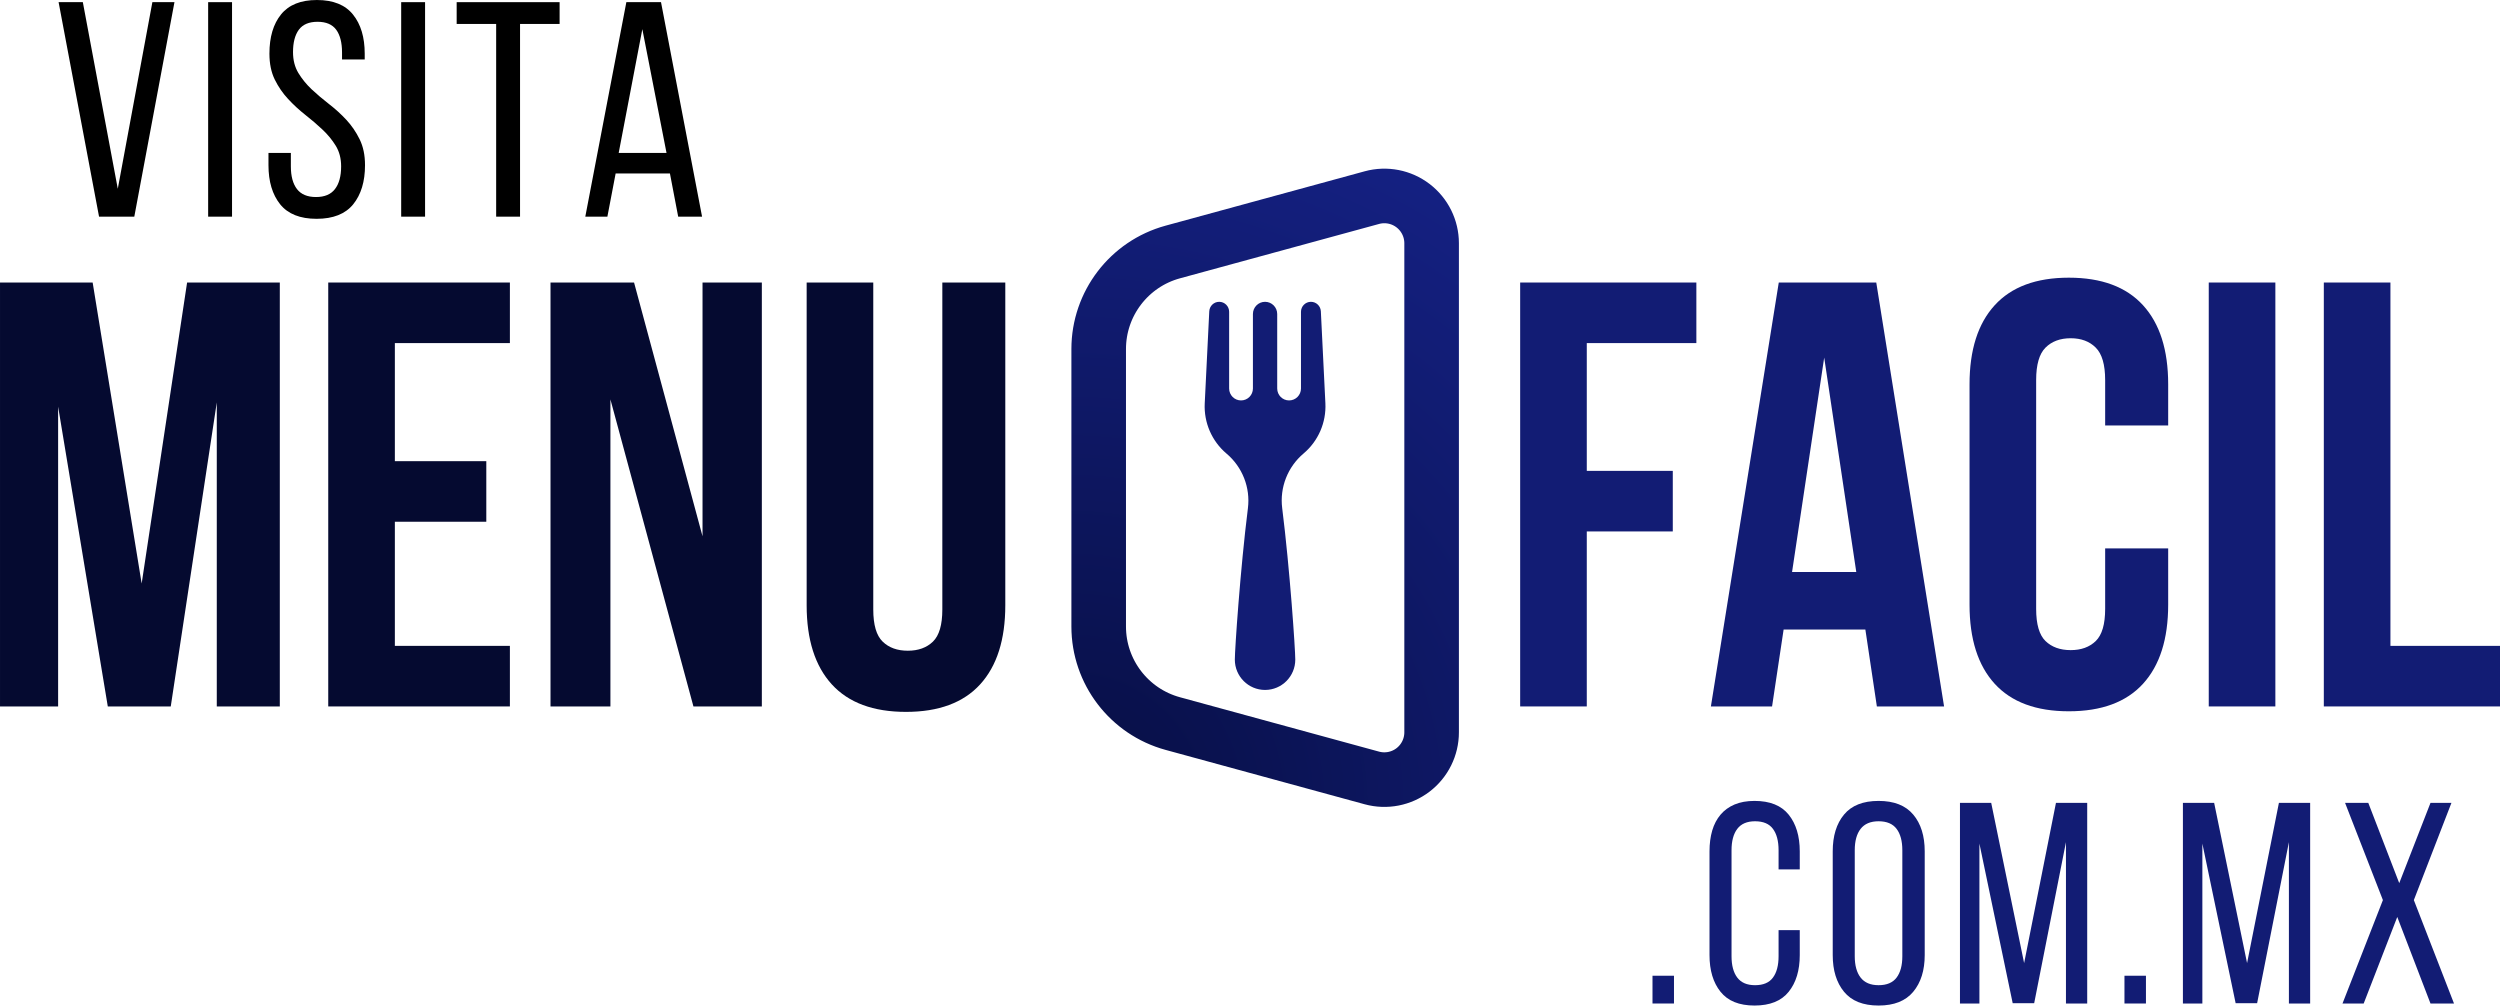 <svg xmlns="http://www.w3.org/2000/svg" xmlns:xlink="http://www.w3.org/1999/xlink" zoomAndPan="magnify" preserveAspectRatio="xMidYMid meet" version="1.0" viewBox="51.1 247.65 652.68 262.52"><defs><g/><clipPath id="0598de8f95"><path d="M 330.812 291.656 L 432 291.656 L 432 459 L 330.812 459 Z M 330.812 291.656 " clip-rule="nonzero"/></clipPath><clipPath id="58115016cf"><path d="M 330.812 411.215 L 330.812 338.781 C 330.812 323.723 340.887 310.531 355.41 306.562 L 407.383 292.371 C 413.238 290.77 419.504 291.992 424.324 295.676 C 429.148 299.359 431.98 305.082 431.98 311.148 L 431.98 438.844 C 431.98 444.914 429.148 450.637 424.324 454.32 C 419.504 458 413.238 459.223 407.383 457.625 L 355.41 443.43 C 340.887 439.465 330.812 426.27 330.812 411.215 Z M 330.812 411.215 " clip-rule="nonzero"/></clipPath><radialGradient gradientTransform="matrix(1.333, 0, 0, 1.333, 0, 0)" gradientUnits="userSpaceOnUse" r="194.939" cx="6.03" id="597d9bc25c" cy="0" fx="6.03" fy="0"><stop stop-opacity="1" stop-color="rgb(2.721%, 5.528%, 25.999%)" offset="0"/><stop stop-opacity="1" stop-color="rgb(2.774%, 5.6%, 26.253%)" offset="0.008"/><stop stop-opacity="1" stop-color="rgb(2.838%, 5.687%, 26.556%)" offset="0.02"/><stop stop-opacity="1" stop-color="rgb(2.904%, 5.774%, 26.86%)" offset="0.031"/><stop stop-opacity="1" stop-color="rgb(2.968%, 5.859%, 27.164%)" offset="0.043"/><stop stop-opacity="1" stop-color="rgb(3.032%, 5.946%, 27.467%)" offset="0.055"/><stop stop-opacity="1" stop-color="rgb(3.096%, 6.033%, 27.769%)" offset="0.066"/><stop stop-opacity="1" stop-color="rgb(3.162%, 6.12%, 28.073%)" offset="0.078"/><stop stop-opacity="1" stop-color="rgb(3.226%, 6.207%, 28.377%)" offset="0.09"/><stop stop-opacity="1" stop-color="rgb(3.29%, 6.294%, 28.68%)" offset="0.102"/><stop stop-opacity="1" stop-color="rgb(3.354%, 6.38%, 28.984%)" offset="0.113"/><stop stop-opacity="1" stop-color="rgb(3.419%, 6.467%, 29.288%)" offset="0.125"/><stop stop-opacity="1" stop-color="rgb(3.484%, 6.554%, 29.591%)" offset="0.137"/><stop stop-opacity="1" stop-color="rgb(3.548%, 6.641%, 29.895%)" offset="0.148"/><stop stop-opacity="1" stop-color="rgb(3.612%, 6.728%, 30.199%)" offset="0.16"/><stop stop-opacity="1" stop-color="rgb(3.676%, 6.815%, 30.502%)" offset="0.172"/><stop stop-opacity="1" stop-color="rgb(3.741%, 6.9%, 30.806%)" offset="0.184"/><stop stop-opacity="1" stop-color="rgb(3.806%, 6.987%, 31.11%)" offset="0.195"/><stop stop-opacity="1" stop-color="rgb(3.87%, 7.074%, 31.412%)" offset="0.207"/><stop stop-opacity="1" stop-color="rgb(3.934%, 7.161%, 31.715%)" offset="0.219"/><stop stop-opacity="1" stop-color="rgb(3.999%, 7.248%, 32.019%)" offset="0.23"/><stop stop-opacity="1" stop-color="rgb(4.063%, 7.335%, 32.323%)" offset="0.242"/><stop stop-opacity="1" stop-color="rgb(4.117%, 7.407%, 32.576%)" offset="0.254"/><stop stop-opacity="1" stop-color="rgb(4.16%, 7.465%, 32.779%)" offset="0.262"/><stop stop-opacity="1" stop-color="rgb(4.202%, 7.523%, 32.98%)" offset="0.27"/><stop stop-opacity="1" stop-color="rgb(4.247%, 7.581%, 33.183%)" offset="0.277"/><stop stop-opacity="1" stop-color="rgb(4.289%, 7.639%, 33.386%)" offset="0.285"/><stop stop-opacity="1" stop-color="rgb(4.332%, 7.697%, 33.588%)" offset="0.293"/><stop stop-opacity="1" stop-color="rgb(4.375%, 7.755%, 33.791%)" offset="0.301"/><stop stop-opacity="1" stop-color="rgb(4.417%, 7.811%, 33.992%)" offset="0.309"/><stop stop-opacity="1" stop-color="rgb(4.46%, 7.869%, 34.195%)" offset="0.316"/><stop stop-opacity="1" stop-color="rgb(4.504%, 7.927%, 34.398%)" offset="0.324"/><stop stop-opacity="1" stop-color="rgb(4.547%, 7.985%, 34.599%)" offset="0.332"/><stop stop-opacity="1" stop-color="rgb(4.59%, 8.043%, 34.802%)" offset="0.34"/><stop stop-opacity="1" stop-color="rgb(4.633%, 8.101%, 35.004%)" offset="0.348"/><stop stop-opacity="1" stop-color="rgb(4.675%, 8.159%, 35.207%)" offset="0.355"/><stop stop-opacity="1" stop-color="rgb(4.718%, 8.217%, 35.41%)" offset="0.363"/><stop stop-opacity="1" stop-color="rgb(4.762%, 8.275%, 35.611%)" offset="0.371"/><stop stop-opacity="1" stop-color="rgb(4.805%, 8.331%, 35.814%)" offset="0.379"/><stop stop-opacity="1" stop-color="rgb(4.848%, 8.389%, 36.015%)" offset="0.387"/><stop stop-opacity="1" stop-color="rgb(4.89%, 8.447%, 36.218%)" offset="0.395"/><stop stop-opacity="1" stop-color="rgb(4.933%, 8.505%, 36.421%)" offset="0.402"/><stop stop-opacity="1" stop-color="rgb(4.976%, 8.563%, 36.623%)" offset="0.41"/><stop stop-opacity="1" stop-color="rgb(5.02%, 8.621%, 36.826%)" offset="0.418"/><stop stop-opacity="1" stop-color="rgb(5.063%, 8.679%, 37.027%)" offset="0.426"/><stop stop-opacity="1" stop-color="rgb(5.106%, 8.737%, 37.23%)" offset="0.434"/><stop stop-opacity="1" stop-color="rgb(5.148%, 8.795%, 37.433%)" offset="0.441"/><stop stop-opacity="1" stop-color="rgb(5.191%, 8.852%, 37.634%)" offset="0.449"/><stop stop-opacity="1" stop-color="rgb(5.234%, 8.91%, 37.837%)" offset="0.457"/><stop stop-opacity="1" stop-color="rgb(5.276%, 8.968%, 38.04%)" offset="0.465"/><stop stop-opacity="1" stop-color="rgb(5.321%, 9.026%, 38.242%)" offset="0.473"/><stop stop-opacity="1" stop-color="rgb(5.363%, 9.084%, 38.445%)" offset="0.48"/><stop stop-opacity="1" stop-color="rgb(5.406%, 9.142%, 38.646%)" offset="0.488"/><stop stop-opacity="1" stop-color="rgb(5.449%, 9.2%, 38.849%)" offset="0.496"/><stop stop-opacity="1" stop-color="rgb(5.502%, 9.271%, 39.102%)" offset="0.504"/><stop stop-opacity="1" stop-color="rgb(5.568%, 9.358%, 39.404%)" offset="0.516"/><stop stop-opacity="1" stop-color="rgb(5.632%, 9.444%, 39.708%)" offset="0.527"/><stop stop-opacity="1" stop-color="rgb(5.696%, 9.531%, 40.012%)" offset="0.539"/><stop stop-opacity="1" stop-color="rgb(5.76%, 9.618%, 40.315%)" offset="0.551"/><stop stop-opacity="1" stop-color="rgb(5.824%, 9.705%, 40.619%)" offset="0.562"/><stop stop-opacity="1" stop-color="rgb(5.89%, 9.792%, 40.923%)" offset="0.574"/><stop stop-opacity="1" stop-color="rgb(5.954%, 9.879%, 41.226%)" offset="0.586"/><stop stop-opacity="1" stop-color="rgb(6.018%, 9.964%, 41.53%)" offset="0.598"/><stop stop-opacity="1" stop-color="rgb(6.082%, 10.051%, 41.833%)" offset="0.609"/><stop stop-opacity="1" stop-color="rgb(6.148%, 10.138%, 42.137%)" offset="0.621"/><stop stop-opacity="1" stop-color="rgb(6.201%, 10.211%, 42.39%)" offset="0.633"/><stop stop-opacity="1" stop-color="rgb(6.244%, 10.269%, 42.592%)" offset="0.641"/><stop stop-opacity="1" stop-color="rgb(6.287%, 10.327%, 42.795%)" offset="0.648"/><stop stop-opacity="1" stop-color="rgb(6.329%, 10.384%, 42.996%)" offset="0.656"/><stop stop-opacity="1" stop-color="rgb(6.374%, 10.442%, 43.199%)" offset="0.664"/><stop stop-opacity="1" stop-color="rgb(6.416%, 10.5%, 43.402%)" offset="0.672"/><stop stop-opacity="1" stop-color="rgb(6.459%, 10.558%, 43.604%)" offset="0.68"/><stop stop-opacity="1" stop-color="rgb(6.502%, 10.616%, 43.806%)" offset="0.688"/><stop stop-opacity="1" stop-color="rgb(6.544%, 10.674%, 44.008%)" offset="0.695"/><stop stop-opacity="1" stop-color="rgb(6.587%, 10.732%, 44.211%)" offset="0.703"/><stop stop-opacity="1" stop-color="rgb(6.631%, 10.789%, 44.414%)" offset="0.711"/><stop stop-opacity="1" stop-color="rgb(6.674%, 10.847%, 44.615%)" offset="0.719"/><stop stop-opacity="1" stop-color="rgb(6.717%, 10.904%, 44.818%)" offset="0.727"/><stop stop-opacity="1" stop-color="rgb(6.76%, 10.962%, 45.02%)" offset="0.734"/><stop stop-opacity="1" stop-color="rgb(6.802%, 11.02%, 45.222%)" offset="0.742"/><stop stop-opacity="1" stop-color="rgb(6.845%, 11.078%, 45.425%)" offset="0.75"/><stop stop-opacity="1" stop-color="rgb(6.898%, 11.15%, 45.677%)" offset="0.758"/><stop stop-opacity="1" stop-color="rgb(6.964%, 11.237%, 45.981%)" offset="0.77"/><stop stop-opacity="1" stop-color="rgb(7.028%, 11.324%, 46.284%)" offset="0.781"/><stop stop-opacity="1" stop-color="rgb(7.092%, 11.411%, 46.588%)" offset="0.793"/><stop stop-opacity="1" stop-color="rgb(7.156%, 11.496%, 46.892%)" offset="0.805"/><stop stop-opacity="1" stop-color="rgb(7.211%, 11.569%, 47.145%)" offset="0.816"/><stop stop-opacity="1" stop-color="rgb(7.254%, 11.627%, 47.346%)" offset="0.824"/><stop stop-opacity="1" stop-color="rgb(7.297%, 11.685%, 47.549%)" offset="0.832"/><stop stop-opacity="1" stop-color="rgb(7.339%, 11.743%, 47.752%)" offset="0.84"/><stop stop-opacity="1" stop-color="rgb(7.382%, 11.801%, 47.954%)" offset="0.848"/><stop stop-opacity="1" stop-color="rgb(7.425%, 11.859%, 48.157%)" offset="0.855"/><stop stop-opacity="1" stop-color="rgb(7.469%, 11.916%, 48.36%)" offset="0.863"/><stop stop-opacity="1" stop-color="rgb(7.512%, 11.974%, 48.561%)" offset="0.871"/><stop stop-opacity="1" stop-color="rgb(7.565%, 12.045%, 48.814%)" offset="0.879"/><stop stop-opacity="1" stop-color="rgb(7.629%, 12.132%, 49.118%)" offset="0.891"/><stop stop-opacity="1" stop-color="rgb(7.693%, 12.219%, 49.422%)" offset="0.902"/><stop stop-opacity="1" stop-color="rgb(7.748%, 12.292%, 49.673%)" offset="0.914"/><stop stop-opacity="1" stop-color="rgb(7.791%, 12.35%, 49.876%)" offset="0.922"/><stop stop-opacity="1" stop-color="rgb(7.834%, 12.408%, 50.079%)" offset="0.93"/><stop stop-opacity="1" stop-color="rgb(7.877%, 12.465%, 50.281%)" offset="0.938"/><stop stop-opacity="1" stop-color="rgb(7.93%, 12.537%, 50.534%)" offset="0.945"/><stop stop-opacity="1" stop-color="rgb(7.985%, 12.61%, 50.787%)" offset="0.957"/><stop stop-opacity="1" stop-color="rgb(8.028%, 12.668%, 50.989%)" offset="0.965"/><stop stop-opacity="1" stop-color="rgb(8.081%, 12.74%, 51.242%)" offset="0.973"/><stop stop-opacity="1" stop-color="rgb(8.134%, 12.813%, 51.495%)" offset="0.984"/><stop stop-opacity="1" stop-color="rgb(8.177%, 12.871%, 51.698%)" offset="0.992"/><stop stop-opacity="1" stop-color="rgb(8.199%, 12.9%, 51.799%)" offset="1"/></radialGradient><clipPath id="900f01c528"><path d="M 365.363 324.453 L 400.613 324.453 L 400.613 428 L 365.363 428 Z M 365.363 324.453 " clip-rule="nonzero"/></clipPath></defs><g fill="#121c74" fill-opacity="1"><g transform="translate(479.521, 509.637)"><g><path d="M 8.609 -7.25 L 8.609 0 L 3 0 L 3 -7.25 Z M 8.609 -7.25 "/></g></g></g><g fill="#121c74" fill-opacity="1"><g transform="translate(494.858, 509.637)"><g><path d="M 14.297 -52.891 C 18.328 -52.891 21.301 -51.691 23.219 -49.297 C 25.145 -46.898 26.109 -43.707 26.109 -39.719 L 26.109 -35.016 L 20.578 -35.016 L 20.578 -40.031 C 20.578 -42.414 20.086 -44.27 19.109 -45.594 C 18.141 -46.914 16.582 -47.578 14.438 -47.578 C 12.344 -47.578 10.797 -46.914 9.797 -45.594 C 8.797 -44.27 8.297 -42.414 8.297 -40.031 L 8.297 -12.344 C 8.297 -9.945 8.797 -8.086 9.797 -6.766 C 10.797 -5.441 12.344 -4.781 14.438 -4.781 C 16.582 -4.781 18.141 -5.441 19.109 -6.766 C 20.086 -8.086 20.578 -9.945 20.578 -12.344 L 20.578 -19.156 L 26.109 -19.156 L 26.109 -12.641 C 26.109 -8.648 25.145 -5.457 23.219 -3.062 C 21.301 -0.664 18.328 0.531 14.297 0.531 C 10.297 0.531 7.336 -0.664 5.422 -3.062 C 3.504 -5.457 2.547 -8.648 2.547 -12.641 L 2.547 -39.719 C 2.547 -41.719 2.781 -43.523 3.25 -45.141 C 3.727 -46.766 4.453 -48.148 5.422 -49.297 C 6.391 -50.441 7.609 -51.328 9.078 -51.953 C 10.555 -52.578 12.297 -52.891 14.297 -52.891 Z M 14.297 -52.891 "/></g></g></g><g fill="#121c74" fill-opacity="1"><g transform="translate(527.027, 509.637)"><g><path d="M 2.547 -39.719 C 2.547 -43.758 3.531 -46.961 5.5 -49.328 C 7.469 -51.703 10.473 -52.891 14.516 -52.891 C 18.555 -52.891 21.57 -51.703 23.562 -49.328 C 25.562 -46.961 26.562 -43.758 26.562 -39.719 L 26.562 -12.641 C 26.562 -8.648 25.562 -5.457 23.562 -3.062 C 21.57 -0.664 18.555 0.531 14.516 0.531 C 10.473 0.531 7.469 -0.664 5.5 -3.062 C 3.531 -5.457 2.547 -8.648 2.547 -12.641 Z M 8.297 -12.344 C 8.297 -9.945 8.805 -8.086 9.828 -6.766 C 10.859 -5.441 12.422 -4.781 14.516 -4.781 C 16.66 -4.781 18.227 -5.441 19.219 -6.766 C 20.219 -8.086 20.719 -9.945 20.719 -12.344 L 20.719 -40.031 C 20.719 -42.414 20.219 -44.27 19.219 -45.594 C 18.227 -46.914 16.66 -47.578 14.516 -47.578 C 12.422 -47.578 10.859 -46.914 9.828 -45.594 C 8.805 -44.27 8.297 -42.414 8.297 -40.031 Z M 8.297 -12.344 "/></g></g></g><g fill="#121c74" fill-opacity="1"><g transform="translate(559.87, 509.637)"><g><path d="M 22.297 -0.078 L 16.688 -0.078 L 8 -41.75 L 8 0 L 2.922 0 L 2.922 -52.375 L 11.078 -52.375 L 19.672 -10.547 L 27.984 -52.375 L 36.141 -52.375 L 36.141 0 L 30.594 0 L 30.594 -42.125 Z M 22.297 -0.078 "/></g></g></g><g fill="#121c74" fill-opacity="1"><g transform="translate(602.738, 509.637)"><g><path d="M 8.609 -7.25 L 8.609 0 L 3 0 L 3 -7.25 Z M 8.609 -7.25 "/></g></g></g><g fill="#121c74" fill-opacity="1"><g transform="translate(618.075, 509.637)"><g><path d="M 22.297 -0.078 L 16.688 -0.078 L 8 -41.75 L 8 0 L 2.922 0 L 2.922 -52.375 L 11.078 -52.375 L 19.672 -10.547 L 27.984 -52.375 L 36.141 -52.375 L 36.141 0 L 30.594 0 L 30.594 -42.125 Z M 22.297 -0.078 "/></g></g></g><g fill="#121c74" fill-opacity="1"><g transform="translate(660.943, 509.637)"><g><path d="M 16.016 -22.594 L 7.25 0 L 1.719 0 L 12.266 -27 L 2.391 -52.375 L 8.453 -52.375 L 16.531 -31.422 L 24.688 -52.375 L 30.156 -52.375 L 20.344 -27 L 30.828 0 L 24.688 0 Z M 16.016 -22.594 "/></g></g></g><g fill="#000000" fill-opacity="1"><g transform="translate(64.803, 304.214)"><g><path d="M 7.922 -56 L 17.047 -7.281 L 26.078 -56 L 31.844 -56 L 21.359 0 L 12.156 0 L 1.594 -56 Z M 7.922 -56 "/></g></g></g><g fill="#000000" fill-opacity="1"><g transform="translate(102.24, 304.214)"><g><path d="M 9.438 -56 L 9.438 0 L 3.203 0 L 3.203 -56 Z M 9.438 -56 "/></g></g></g><g fill="#000000" fill-opacity="1"><g transform="translate(118.879, 304.214)"><g><path d="M 14.953 -56.562 C 19.223 -56.562 22.367 -55.289 24.391 -52.75 C 26.422 -50.219 27.438 -46.82 27.438 -42.562 L 27.438 -41.047 L 21.516 -41.047 L 21.516 -42.875 C 21.516 -45.438 21.008 -47.41 20 -48.797 C 18.988 -50.18 17.363 -50.875 15.125 -50.875 C 12.883 -50.875 11.254 -50.18 10.234 -48.797 C 9.223 -47.41 8.719 -45.461 8.719 -42.953 C 8.719 -40.879 9.18 -39.066 10.109 -37.516 C 11.047 -35.973 12.207 -34.547 13.594 -33.234 C 14.988 -31.93 16.5 -30.648 18.125 -29.391 C 19.75 -28.141 21.254 -26.77 22.641 -25.281 C 24.023 -23.789 25.18 -22.098 26.109 -20.203 C 27.047 -18.305 27.516 -16.051 27.516 -13.438 C 27.516 -9.176 26.488 -5.773 24.438 -3.234 C 22.383 -0.703 19.195 0.562 14.875 0.562 C 10.562 0.562 7.391 -0.703 5.359 -3.234 C 3.328 -5.773 2.312 -9.176 2.312 -13.438 L 2.312 -16.641 L 8.156 -16.641 L 8.156 -13.125 C 8.156 -10.562 8.688 -8.586 9.75 -7.203 C 10.82 -5.816 12.477 -5.125 14.719 -5.125 C 16.957 -5.125 18.609 -5.816 19.672 -7.203 C 20.742 -8.586 21.281 -10.562 21.281 -13.125 C 21.281 -15.195 20.812 -16.992 19.875 -18.516 C 18.945 -20.035 17.785 -21.445 16.391 -22.75 C 15.004 -24.062 13.508 -25.344 11.906 -26.594 C 10.312 -27.852 8.82 -29.227 7.438 -30.719 C 6.051 -32.207 4.891 -33.898 3.953 -35.797 C 3.023 -37.691 2.562 -39.945 2.562 -42.562 C 2.562 -46.883 3.57 -50.297 5.594 -52.797 C 7.625 -55.305 10.742 -56.562 14.953 -56.562 Z M 14.953 -56.562 "/></g></g></g><g fill="#000000" fill-opacity="1"><g transform="translate(152.636, 304.214)"><g><path d="M 9.438 -56 L 9.438 0 L 3.203 0 L 3.203 -56 Z M 9.438 -56 "/></g></g></g><g fill="#000000" fill-opacity="1"><g transform="translate(169.275, 304.214)"><g><path d="M 11.359 0 L 11.359 -50.312 L 1.047 -50.312 L 1.047 -56 L 27.922 -56 L 27.922 -50.312 L 17.594 -50.312 L 17.594 0 Z M 11.359 0 "/></g></g></g><g fill="#000000" fill-opacity="1"><g transform="translate(202.312, 304.214)"><g><path d="M 9.516 -11.281 L 7.359 0 L 1.594 0 L 12.312 -56 L 21.359 -56 L 32.078 0 L 25.844 0 L 23.688 -11.281 Z M 10.312 -16.641 L 22.797 -16.641 L 16.484 -48.953 Z M 10.312 -16.641 "/></g></g></g><g fill="#050a30" fill-opacity="1"><g transform="translate(44.93, 432.081)"><g><path d="M 43.156 -32.094 L 55.016 -110.672 L 79.219 -110.672 L 79.219 0 L 62.766 0 L 62.766 -79.375 L 50.75 0 L 34.312 0 L 21.344 -78.266 L 21.344 0 L 6.172 0 L 6.172 -110.672 L 30.359 -110.672 Z M 43.156 -32.094 "/></g></g></g><g fill="#050a30" fill-opacity="1"><g transform="translate(130.467, 432.081)"><g><path d="M 23.719 -64.031 L 47.594 -64.031 L 47.594 -48.219 L 23.719 -48.219 L 23.719 -15.812 L 53.75 -15.812 L 53.75 0 L 6.328 0 L 6.328 -110.672 L 53.75 -110.672 L 53.75 -94.859 L 23.719 -94.859 Z M 23.719 -64.031 "/></g></g></g><g fill="#050a30" fill-opacity="1"><g transform="translate(188.651, 432.081)"><g><path d="M 21.812 -80.156 L 21.812 0 L 6.172 0 L 6.172 -110.672 L 27.984 -110.672 L 45.859 -44.422 L 45.859 -110.672 L 61.344 -110.672 L 61.344 0 L 43.484 0 Z M 21.812 -80.156 "/></g></g></g><g fill="#050a30" fill-opacity="1"><g transform="translate(256.164, 432.081)"><g><path d="M 22.922 -110.672 L 22.922 -25.297 C 22.922 -21.297 23.738 -18.504 25.375 -16.922 C 27.008 -15.336 29.195 -14.547 31.938 -14.547 C 34.676 -14.547 36.863 -15.336 38.5 -16.922 C 40.133 -18.504 40.953 -21.297 40.953 -25.297 L 40.953 -110.672 L 57.391 -110.672 L 57.391 -26.406 C 57.391 -17.445 55.203 -10.566 50.828 -5.766 C 46.453 -0.973 40 1.422 31.469 1.422 C 22.926 1.422 16.469 -0.973 12.094 -5.766 C 7.719 -10.566 5.531 -17.445 5.531 -26.406 L 5.531 -110.672 Z M 22.922 -110.672 "/></g></g></g><g fill="#070e42" fill-opacity="1"><g transform="translate(319.102, 432.081)"><g/></g></g><g fill="#070e42" fill-opacity="1"><g transform="translate(343.609, 432.081)"><g/></g></g><g fill="#070e42" fill-opacity="1"><g transform="translate(368.115, 432.081)"><g/></g></g><g fill="#070e42" fill-opacity="1"><g transform="translate(392.622, 432.081)"><g/></g></g><g fill="#070e42" fill-opacity="1"><g transform="translate(417.129, 432.081)"><g/></g></g><g fill="#121c74" fill-opacity="1"><g transform="translate(441.645, 432.081)"><g><path d="M 23.719 -61.5 L 46.172 -61.5 L 46.172 -45.688 L 23.719 -45.688 L 23.719 0 L 6.328 0 L 6.328 -110.672 L 52.328 -110.672 L 52.328 -94.859 L 23.719 -94.859 Z M 23.719 -61.5 "/></g></g></g><g fill="#121c74" fill-opacity="1"><g transform="translate(496.034, 432.081)"><g><path d="M 62.609 0 L 45.062 0 L 42.062 -20.078 L 20.719 -20.078 L 17.703 0 L 1.734 0 L 19.453 -110.672 L 44.906 -110.672 Z M 22.922 -35.094 L 39.688 -35.094 L 31.312 -91.078 Z M 22.922 -35.094 "/></g></g></g><g fill="#121c74" fill-opacity="1"><g transform="translate(560.385, 432.081)"><g><path d="M 56.766 -41.266 L 56.766 -26.562 C 56.766 -17.602 54.578 -10.723 50.203 -5.922 C 45.828 -1.129 39.367 1.266 30.828 1.266 C 22.297 1.266 15.844 -1.129 11.469 -5.922 C 7.094 -10.723 4.906 -17.602 4.906 -26.562 L 4.906 -84.109 C 4.906 -93.066 7.094 -99.941 11.469 -104.734 C 15.844 -109.535 22.297 -111.938 30.828 -111.938 C 39.367 -111.938 45.828 -109.535 50.203 -104.734 C 54.578 -99.941 56.766 -93.066 56.766 -84.109 L 56.766 -73.359 L 40.312 -73.359 L 40.312 -85.219 C 40.312 -89.227 39.492 -92.047 37.859 -93.672 C 36.234 -95.305 34.051 -96.125 31.312 -96.125 C 28.562 -96.125 26.367 -95.305 24.734 -93.672 C 23.109 -92.047 22.297 -89.227 22.297 -85.219 L 22.297 -25.453 C 22.297 -21.453 23.109 -18.66 24.734 -17.078 C 26.367 -15.492 28.562 -14.703 31.312 -14.703 C 34.051 -14.703 36.234 -15.492 37.859 -17.078 C 39.492 -18.66 40.312 -21.453 40.312 -25.453 L 40.312 -41.266 Z M 56.766 -41.266 "/></g></g></g><g fill="#121c74" fill-opacity="1"><g transform="translate(621.415, 432.081)"><g><path d="M 6.328 -110.672 L 23.719 -110.672 L 23.719 0 L 6.328 0 Z M 6.328 -110.672 "/></g></g></g><g fill="#121c74" fill-opacity="1"><g transform="translate(651.456, 432.081)"><g><path d="M 6.328 -110.672 L 23.719 -110.672 L 23.719 -15.812 L 52.328 -15.812 L 52.328 0 L 6.328 0 Z M 6.328 -110.672 "/></g></g></g><g clip-path="url(#0598de8f95)"><g clip-path="url(#58115016cf)"><path stroke-linecap="butt" transform="matrix(0, -0.75, 0.75, 0, 330.812, 464.343)" fill="none" stroke-linejoin="miter" d="M 70.838 0 L 167.416 0 C 187.494 0 205.083 13.433 210.374 32.797 L 229.296 102.094 C 231.432 109.902 229.802 118.256 224.89 124.683 C 219.979 131.115 212.348 134.891 204.26 134.891 L 33.999 134.891 C 25.906 134.891 18.275 131.115 13.364 124.683 C 8.458 118.256 6.828 109.902 8.958 102.094 L 27.885 32.797 C 33.171 13.433 50.765 0 70.838 0 Z M 70.838 0 " stroke="url(#597d9bc25c)" stroke-width="38" stroke-miterlimit="4"/></g></g><g clip-path="url(#900f01c528)"><path fill="#121c74" d="M 395.938 328.922 L 397.121 352.93 C 397.371 357.949 395.266 362.797 391.434 366.035 C 387.281 369.539 385.168 374.902 385.844 380.305 C 387.855 396.348 389.262 417.207 389.262 419.855 C 389.262 424.23 385.73 427.773 381.371 427.773 C 377.016 427.773 373.48 424.23 373.48 419.855 C 373.48 417.211 374.887 396.371 376.895 380.332 C 377.566 374.953 375.469 369.605 371.348 366.102 L 371.266 366.035 C 367.461 362.797 365.375 357.965 365.621 352.965 L 366.805 328.922 C 366.875 327.535 368.016 326.445 369.398 326.445 C 370.832 326.445 371.992 327.613 371.992 329.051 L 371.992 349.074 C 371.992 350.797 373.383 352.191 375.098 352.191 C 376.812 352.191 378.203 350.797 378.203 349.074 L 378.203 329.629 C 378.203 327.871 379.621 326.445 381.371 326.445 C 383.121 326.445 384.543 327.871 384.543 329.629 L 384.543 349.074 C 384.543 350.797 385.93 352.191 387.645 352.191 C 389.363 352.191 390.75 350.797 390.75 349.074 L 390.75 329.051 C 390.75 327.613 391.914 326.445 393.344 326.445 C 394.727 326.445 395.867 327.535 395.938 328.922 Z M 425.039 324.652 L 425.039 324.617 C 424.992 324.617 424.941 324.637 424.895 324.637 C 424.832 324.633 424.773 324.617 424.711 324.617 C 424.488 324.617 424.293 324.699 424.082 324.738 C 424.074 324.742 424.066 324.742 424.059 324.746 C 423.695 324.816 423.359 324.926 423.047 325.102 C 418.594 327.191 411.035 337.957 408.109 360.473 C 407.156 367.797 407.453 373.996 407.98 378.336 C 408.484 382.465 410.824 386.133 414.289 388.414 C 415.973 389.52 416.926 391.449 416.793 393.465 L 415.117 420.766 C 414.844 424.918 418.465 428.379 422.758 427.684 C 425.961 427.164 428.211 424.191 428.211 420.934 L 428.211 328.129 C 428.211 326.305 426.816 324.82 425.039 324.652 Z M 425.039 324.652 " fill-opacity="1" fill-rule="nonzero"/></g></svg>